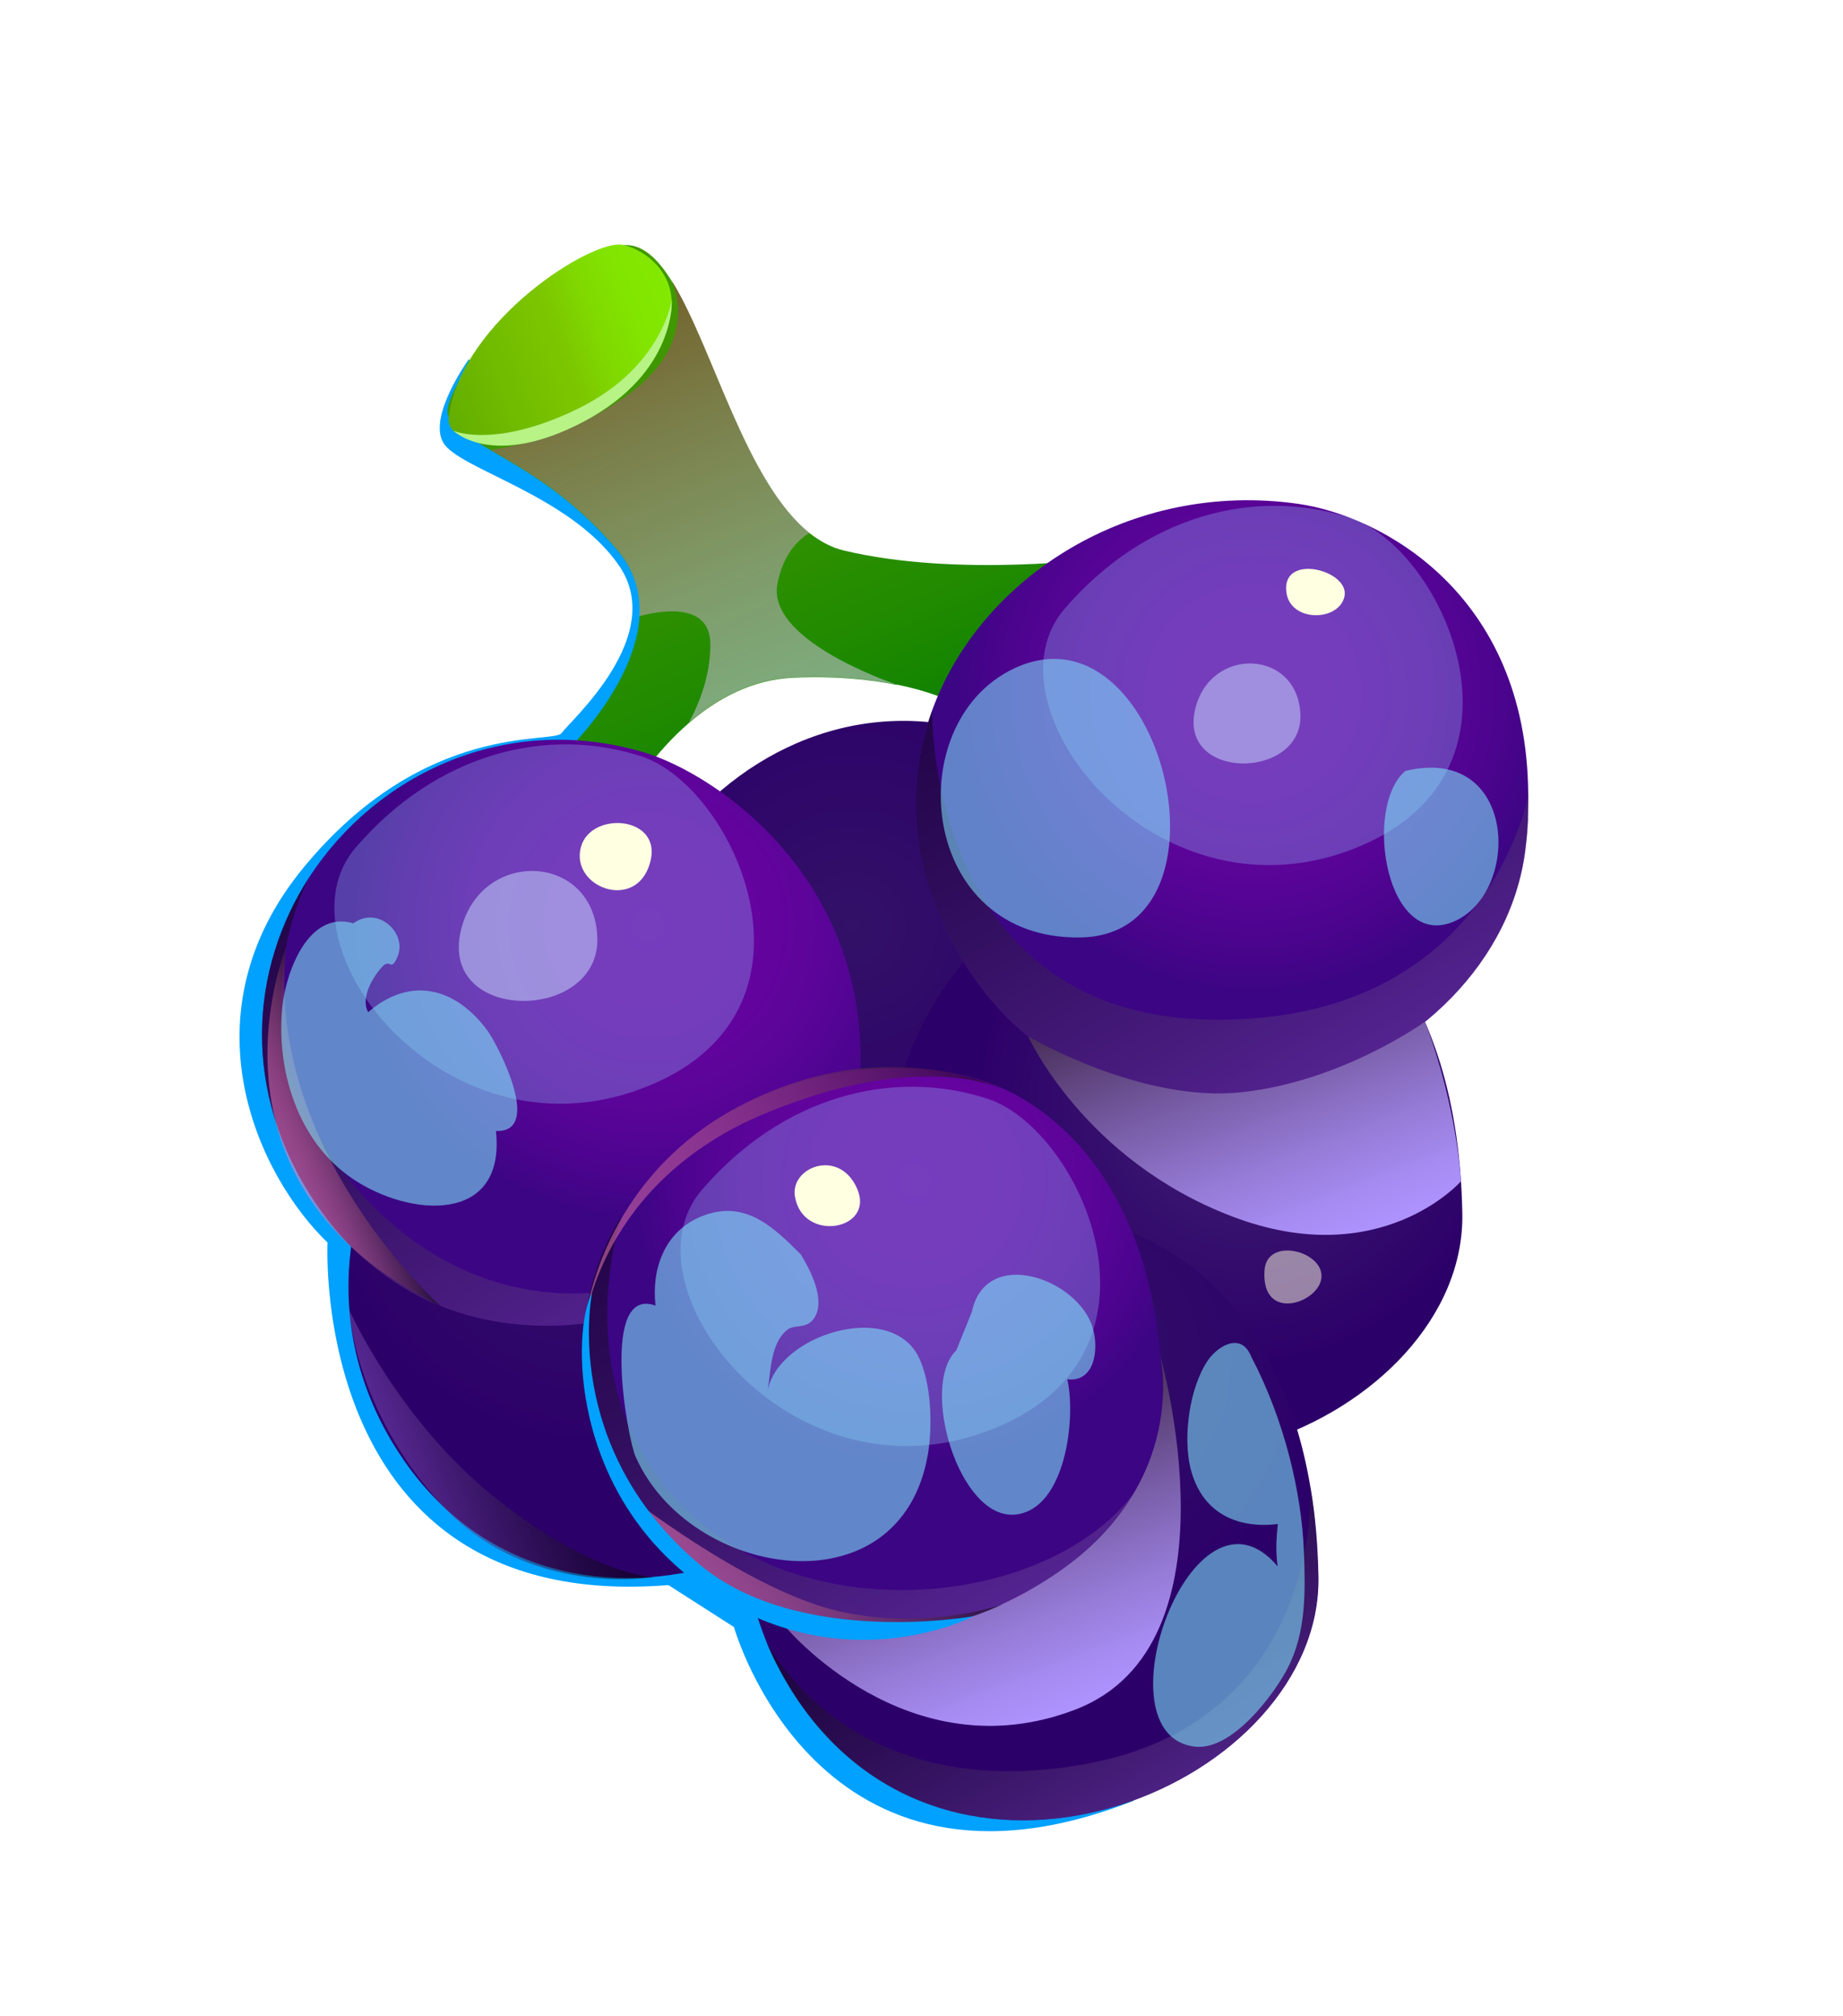 <svg width="204" height="223" viewBox="0 0 204 223" fill="none" xmlns="http://www.w3.org/2000/svg">
<path d="M51.879 39.753C51.879 39.753 47.344 46.027 49.062 48.961C50.75 51.907 63.103 54.739 68.502 62.54C73.901 70.341 63.072 79.762 62.182 81.08C61.281 82.368 47.106 79.606 33.626 95.939C20.127 112.314 28.631 130.122 36.256 137.453C36.256 137.453 34.157 178.549 73.986 175.343L81.244 179.99C81.244 179.99 90.456 213.015 125.513 199.186L61.172 104.002L76.492 72.731L73.323 53.645L51.879 39.753Z" fill="#00A1FF"/>
<path d="M109.463 81.296C81.294 71.971 55.213 106.567 73.076 133.134C90.94 159.702 131.182 142.384 130.776 119.587C130.295 91.411 115.019 83.142 109.463 81.296Z" fill="url(#paint0_radial_608_2511)"/>
<path d="M140.55 95.955C112.381 86.63 86.3 121.226 104.163 147.793C122.027 174.36 162.269 157.043 161.863 134.246C161.371 106.039 146.064 97.782 140.55 95.955Z" fill="url(#paint1_radial_608_2511)"/>
<path d="M80.821 109.304C52.652 99.979 26.571 134.574 44.434 161.142C62.298 187.709 102.54 170.392 102.134 147.595C101.623 119.43 86.347 111.161 80.821 109.304Z" fill="url(#paint2_radial_608_2511)"/>
<path d="M145.056 164.552L145.067 164.582C145.581 167.56 145.861 170.836 145.937 174.4C146.343 197.197 106.132 214.503 88.238 187.947C86.834 185.834 85.698 183.689 84.797 181.522L84.785 181.492C74.514 156.164 98.664 127.542 124.594 136.121C129.428 137.72 141.656 144.228 145.056 164.552Z" fill="url(#paint3_radial_608_2511)"/>
<path d="M122.263 61.736C121.771 69.913 108.683 79.537 108.683 79.537C108.683 79.537 105.852 77.065 99.308 75.737C99.308 75.737 99.308 75.737 99.277 75.749C99.277 75.749 99.277 75.749 99.247 75.76C96.261 75.161 92.48 74.763 87.85 74.969C83.353 75.158 79.465 77.208 76.268 79.969C68.95 86.264 65.147 96.269 65.147 96.269C65.147 96.269 57.105 86.306 58.99 86.037C60.476 85.816 70.252 76.834 70.786 68.222C70.943 65.72 70.295 63.213 68.422 60.966C63.23 54.795 58.043 52.005 54.348 49.829C52.147 48.545 50.48 47.475 49.654 46.048C48.202 43.535 60.262 27.956 68.978 27.125C71.031 26.931 72.805 28.553 74.406 31.183L74.472 31.262C78.941 38.548 82.593 53.438 89.645 59.001C90.787 59.889 92.024 60.566 93.368 60.887C106.051 63.942 122.263 61.736 122.263 61.736Z" fill="url(#paint4_linear_608_2511)"/>
<path d="M49.673 46.006C48.91 51.566 66.181 47.209 71.84 39.772C77.499 32.334 72.277 27.814 68.966 27.095C65.705 26.322 51.161 35.423 49.673 46.006Z" fill="url(#paint5_linear_608_2511)"/>
<path d="M95.166 120.058C94.86 124.536 93.009 128.804 90.124 132.561C90.124 132.561 90.124 132.561 90.094 132.573C78.347 147.787 49.279 154.4 34.928 133.079C26.57 120.656 27.732 107.13 34.202 97.078C41.612 85.655 55.955 78.759 71.153 83.186C79.333 85.596 96.736 97.409 95.166 120.058Z" fill="url(#paint6_radial_608_2511)"/>
<path d="M169.156 87.774C169.174 88.64 169.15 89.486 169.119 90.405L169.121 90.683C169.078 91.572 169.016 92.502 168.894 93.456C166.175 119.476 125.227 134.133 107.363 107.566C100.718 97.696 99.993 87.439 103.149 78.659C108.54 63.79 125.23 53.098 143.719 55.739C152.798 57.037 168.983 65.585 169.156 87.774Z" fill="url(#paint7_radial_608_2511)"/>
<path opacity="0.5" d="M169.18 87.835L169.149 90.393L169.151 90.672C169.108 91.56 169.046 92.491 168.924 93.445C166.205 119.464 125.257 134.122 107.394 107.554C100.748 97.684 100.024 87.428 103.18 78.647C103.18 78.647 102.593 112.047 133.68 112.787C164.041 113.457 168.945 89.042 169.18 87.835Z" fill="url(#paint8_linear_608_2511)"/>
<path opacity="0.5" d="M90.094 132.573C78.347 147.787 49.279 154.4 34.928 133.079C26.57 120.656 27.732 107.13 34.202 97.078C34.202 97.078 25.54 112.784 37.205 128.647C48.924 144.56 68.417 149.363 90.094 132.573Z" fill="url(#paint9_linear_608_2511)"/>
<path d="M128.677 154.682C128.749 158.143 127.714 161.54 125.904 164.641L125.885 164.683C116.734 180.297 87.46 189.466 72.7 170.081C62.494 156.658 62.941 143.998 68.829 134.519C68.847 134.477 68.847 134.477 68.847 134.477C76.766 121.743 94.479 114.81 109.222 119.69C114.267 121.383 128.223 128.938 128.677 154.682Z" fill="url(#paint10_radial_608_2511)"/>
<path opacity="0.3" d="M77.671 131.651C68.585 142.252 87.395 166.468 109.281 158.318C131.167 150.169 119.745 124.934 109.305 121.542C98.865 118.151 86.669 121.188 77.671 131.651Z" fill="#97C7FF"/>
<path opacity="0.3" d="M39.354 93.777C30.269 104.377 49.091 128.624 70.965 120.444C92.851 112.294 81.429 87.059 70.989 83.668C60.549 80.276 48.353 83.314 39.354 93.777Z" fill="#97C7FF"/>
<path opacity="0.3" d="M117.803 67.388C108.718 77.989 127.528 102.205 149.414 94.055C171.3 85.906 159.878 60.67 149.438 57.279C138.997 53.888 126.802 56.925 117.803 67.388Z" fill="#97C7FF"/>
<path opacity="0.5" d="M125.855 164.695C116.704 180.309 87.43 189.478 72.669 170.092C62.463 156.669 62.91 144.01 68.798 134.531C68.481 135.524 62.461 154.298 76.278 167.313C90.44 180.684 116.903 177.372 125.855 164.695Z" fill="url(#paint11_linear_608_2511)"/>
<path opacity="0.5" d="M145.037 164.594C145.551 167.571 145.831 170.848 145.907 174.411C146.313 197.209 106.101 214.515 88.207 187.959C86.804 185.846 85.667 183.7 84.767 181.534C85.815 183.539 95.106 199.58 119.963 195.175C145.772 190.614 145.108 165.962 145.037 164.594Z" fill="url(#paint12_linear_608_2511)"/>
<path opacity="0.5" d="M99.235 75.73C96.25 75.131 92.469 74.732 87.838 74.938C83.341 75.128 79.453 77.177 76.256 79.938C77.456 77.699 78.611 74.71 78.629 71.389C78.68 66.974 74.096 67.302 70.763 68.161C70.92 65.659 70.272 63.152 68.399 60.905C63.206 54.734 58.02 51.944 54.325 49.768C56.907 49.406 63.337 48.161 69.608 43.593C77.676 37.708 74.383 31.122 74.383 31.122L74.448 31.202C78.917 38.488 82.57 53.378 89.622 58.94C88.206 59.797 86.671 61.433 86.057 64.563C84.838 70.752 98.26 75.371 99.235 75.73Z" fill="url(#paint13_linear_608_2511)"/>
<path opacity="0.5" d="M51.019 102.908C48.542 113.276 66.443 113.109 66.118 103.71C65.792 94.312 53.2 93.769 51.019 102.908Z" fill="#CBE3FF"/>
<path opacity="0.5" d="M132.295 78.434C130.373 86.428 144.202 86.287 143.942 79.061C143.683 71.835 133.993 71.4 132.295 78.434Z" fill="#CBE3FF"/>
<path d="M113.813 114.651C113.813 114.651 119.957 128.306 136.381 134.565C152.804 140.824 161.714 130.675 161.714 130.675C161.714 130.675 161.322 122.558 157.732 113.016C157.732 113.016 148.613 119.618 137.491 120.814C126.391 122.071 113.813 114.651 113.813 114.651Z" fill="url(#paint14_linear_608_2511)"/>
<path d="M86.901 179.913C86.901 179.913 100.422 196.251 119.034 189.113C137.645 181.975 128.401 149.869 128.401 149.869C128.401 149.869 131.874 164.2 116.45 174.371C101.006 184.585 86.901 179.913 86.901 179.913Z" fill="url(#paint15_linear_608_2511)"/>
<path opacity="0.5" d="M48.797 144.504C48.797 144.504 29.258 127.3 31.679 104.779C31.679 104.779 20.82 131.129 48.797 144.504Z" fill="url(#paint16_linear_608_2511)"/>
<path opacity="0.5" d="M38.672 144.934C38.672 144.934 44.115 157.218 54.983 165.817C65.851 174.417 72.389 174.456 72.389 174.456C72.389 174.456 58.34 176.844 48.77 166.351C39.199 155.859 38.672 144.934 38.672 144.934Z" fill="url(#paint17_linear_608_2511)"/>
<path opacity="0.5" d="M69.535 165.469C69.535 165.469 82.079 175.344 91.961 178.008C101.831 180.641 110.919 177.504 110.919 177.504C110.919 177.504 84.187 190.756 69.535 165.469Z" fill="url(#paint18_linear_608_2511)"/>
<path d="M142.377 65.428C142.727 68.887 148.239 68.797 148.823 65.956C149.397 63.085 141.918 61.139 142.377 65.428Z" fill="#FFFFE2"/>
<path d="M64.301 93.698C63.106 98.133 70.332 100.873 71.92 95.555C73.55 90.255 65.418 89.607 64.301 93.698Z" fill="#FFFFE2"/>
<path d="M87.992 132.367C88.85 137.515 96.848 136.087 94.893 131.534C92.926 126.952 87.433 129.093 87.992 132.367Z" fill="#FFFFE2"/>
<path opacity="0.5" d="M139.967 140.55C139.587 146.382 146.116 144.122 146.277 141.269C146.458 138.375 140.19 136.767 139.967 140.55Z" fill="#FFFFE2"/>
<path d="M50.2 47.653C50.2 47.653 54.517 51.997 64.72 46.584C74.911 41.14 74.36 33.154 74.36 33.154C74.36 33.154 73.359 40.55 64.099 45.147C54.828 49.715 50.2 47.653 50.2 47.653Z" fill="#B7F385"/>
<path opacity="0.5" d="M64.739 146.413C64.739 146.413 66.372 130.752 84.706 123.163C103.039 115.573 111.873 120.871 111.873 120.871C111.873 120.871 99.061 113.75 82.581 121.989C66.09 130.197 64.739 146.413 64.739 146.413Z" fill="url(#paint19_linear_608_2511)"/>
<path opacity="0.56" d="M112.199 73.968C99.488 80.028 101.68 104.025 119.625 103.701C137.57 103.376 128.666 66.152 112.199 73.968Z" fill="#7FE3FF"/>
<path opacity="0.56" d="M88.626 138.752C85.519 135.653 82.405 132.626 77.605 134.572C73.534 136.238 72.101 140.415 72.558 144.426C66.366 142.196 69.469 159.11 70.33 161.083C76.275 174.674 99.733 178.445 102.713 160.838C103.221 157.887 103.134 152.932 101.633 150.019C98.431 143.852 86.219 147.664 84.994 153.749C85.305 151.467 85.359 148.516 87.152 147.096C87.959 146.473 89.161 147.058 90.048 145.916C91.312 144.21 90.193 141.29 88.626 138.752Z" fill="#7FEBFF"/>
<path opacity="0.56" d="M105.853 149.378C101.768 153.281 106.146 168.242 112.434 167.539C117.953 166.923 119.125 156.88 118.14 152.584C121.166 152.923 121.635 149.325 120.984 146.993C119.46 141.473 109.109 137.768 107.571 145.126L105.853 149.378Z" fill="#7FEBFF"/>
<path opacity="0.56" d="M39.108 102.139C34.114 100.67 31.657 107.543 31.258 111.323C30.529 118.336 32.956 126.3 39.025 130.391C45.297 134.649 56.015 135.491 54.894 125.108C60.213 125.335 55.031 115.462 53.945 113.995C50.326 109.104 45.308 108.028 40.752 111.973C39.832 110.303 41.415 107.882 42.361 106.891C43.208 106.008 43.3 107.612 44.041 105.724C45.021 103.185 41.834 100.151 39.108 102.139Z" fill="#7FEBFF"/>
<path opacity="0.56" d="M155.57 85.276C150.789 89.272 153.484 105.576 161.213 101.809C168.389 98.325 167.812 82.36 155.57 85.276Z" fill="#7FEBFF"/>
<path opacity="0.56" d="M138.482 150.05C137.414 147.355 134.84 148.83 133.697 150.489C131.646 153.509 130.939 158.942 131.761 162.36C132.949 167.276 136.806 169.146 141.441 168.589C141.274 170.153 141.19 171.755 141.423 173.271C132.042 162.182 121.259 192.097 132.331 193.223C136.39 193.619 140.965 187.539 142.532 184.531C144.61 180.49 144.493 176 144.326 171.564C144.061 165.142 142.198 157.101 138.482 150.05Z" fill="#7FEBFF"/>
<path d="M65.537 143.037C65.537 143.037 62.004 160.02 77.388 173.027C88.367 182.281 107.749 178.79 107.749 178.79C107.749 178.79 93.372 186.327 78.098 175.789C62.855 165.24 63.352 146.98 65.537 143.037Z" fill="#00A1FF"/>
<defs>
<radialGradient id="paint0_radial_608_2511" cx="0" cy="0" r="1" gradientUnits="userSpaceOnUse" gradientTransform="translate(94.311 102.477) rotate(-20.983) scale(32.445)">
<stop stop-color="#331168"/>
<stop offset="0.902" stop-color="#2C0069"/>
</radialGradient>
<radialGradient id="paint1_radial_608_2511" cx="0" cy="0" r="1" gradientUnits="userSpaceOnUse" gradientTransform="translate(137.474 121.599) rotate(-20.983) scale(32.445 32.445)">
<stop stop-color="#412172"/>
<stop offset="0.902" stop-color="#2C0069"/>
</radialGradient>
<radialGradient id="paint2_radial_608_2511" cx="0" cy="0" r="1" gradientUnits="userSpaceOnUse" gradientTransform="translate(65.654 130.494) rotate(-20.983) scale(32.445 32.445)">
<stop stop-color="#331168"/>
<stop offset="0.902" stop-color="#2C0069"/>
</radialGradient>
<radialGradient id="paint3_radial_608_2511" cx="0" cy="0" r="1" gradientUnits="userSpaceOnUse" gradientTransform="translate(116.491 150.281) rotate(-20.983) scale(32.442 32.442)">
<stop stop-color="#331168"/>
<stop offset="0.902" stop-color="#2C0069"/>
</radialGradient>
<linearGradient id="paint4_linear_608_2511" x1="95.002" y1="85.158" x2="70.622" y2="25.948" gradientUnits="userSpaceOnUse">
<stop stop-color="#0B8000"/>
<stop offset="0.191" stop-color="#1E8900"/>
<stop offset="0.46" stop-color="#329200"/>
<stop offset="0.731" stop-color="#3E9700"/>
<stop offset="1" stop-color="#429900"/>
</linearGradient>
<linearGradient id="paint5_linear_608_2511" x1="48.286" y1="43.129" x2="74.622" y2="33.029" gradientUnits="userSpaceOnUse">
<stop stop-color="#63AD00"/>
<stop offset="0.254" stop-color="#71BB00"/>
<stop offset="0.522" stop-color="#7CC600"/>
<stop offset="0.677" stop-color="#80D900"/>
<stop offset="0.839" stop-color="#82E500"/>
<stop offset="1" stop-color="#83E900"/>
</linearGradient>
<radialGradient id="paint6_radial_608_2511" cx="0" cy="0" r="1" gradientUnits="userSpaceOnUse" gradientTransform="translate(71.717 102.43) rotate(-20.983) scale(32.347 32.347)">
<stop stop-color="#6803A1"/>
<stop offset="0.344" stop-color="#65039F"/>
<stop offset="0.61" stop-color="#5B0499"/>
<stop offset="0.849" stop-color="#4B048E"/>
<stop offset="1" stop-color="#3C0584"/>
</radialGradient>
<radialGradient id="paint7_radial_608_2511" cx="0" cy="0" r="1" gradientUnits="userSpaceOnUse" gradientTransform="translate(138.706 76.672) rotate(-20.983) scale(33.103)">
<stop stop-color="#6803A1"/>
<stop offset="0.327" stop-color="#65039F"/>
<stop offset="0.604" stop-color="#5A0498"/>
<stop offset="0.861" stop-color="#49048C"/>
<stop offset="1" stop-color="#3C0584"/>
</radialGradient>
<linearGradient id="paint8_linear_608_2511" x1="154.568" y1="126.551" x2="115.278" y2="57.253" gradientUnits="userSpaceOnUse">
<stop stop-color="#804FB9"/>
<stop offset="0.027" stop-color="#7B4CB2"/>
<stop offset="0.285" stop-color="#503173"/>
<stop offset="0.521" stop-color="#2D1C42"/>
<stop offset="0.726" stop-color="#150D1E"/>
<stop offset="0.892" stop-color="#060308"/>
<stop offset="1"/>
</linearGradient>
<linearGradient id="paint9_linear_608_2511" x1="75.4" y1="155.69" x2="33.626" y2="82.011" gradientUnits="userSpaceOnUse">
<stop stop-color="#804FB9"/>
<stop offset="0.027" stop-color="#7B4CB2"/>
<stop offset="0.285" stop-color="#503173"/>
<stop offset="0.521" stop-color="#2D1C42"/>
<stop offset="0.726" stop-color="#150D1E"/>
<stop offset="0.892" stop-color="#060308"/>
<stop offset="1"/>
</linearGradient>
<radialGradient id="paint10_radial_608_2511" cx="0" cy="0" r="1" gradientUnits="userSpaceOnUse" gradientTransform="translate(101.339 130.649) rotate(-20.983) scale(31.124 31.124)">
<stop stop-color="#6803A1"/>
<stop offset="0.344" stop-color="#65039F"/>
<stop offset="0.61" stop-color="#5B0499"/>
<stop offset="0.849" stop-color="#4B048E"/>
<stop offset="1" stop-color="#3C0584"/>
</radialGradient>
<linearGradient id="paint11_linear_608_2511" x1="111.158" y1="188.84" x2="71.219" y2="118.398" gradientUnits="userSpaceOnUse">
<stop stop-color="#804FB9"/>
<stop offset="0.027" stop-color="#7B4CB2"/>
<stop offset="0.285" stop-color="#503173"/>
<stop offset="0.521" stop-color="#2D1C42"/>
<stop offset="0.726" stop-color="#150D1E"/>
<stop offset="0.892" stop-color="#060308"/>
<stop offset="1"/>
</linearGradient>
<linearGradient id="paint12_linear_608_2511" x1="131.816" y1="203.155" x2="107.191" y2="159.723" gradientUnits="userSpaceOnUse">
<stop stop-color="#804FB9"/>
<stop offset="0.027" stop-color="#7B4CB2"/>
<stop offset="0.285" stop-color="#503173"/>
<stop offset="0.521" stop-color="#2D1C42"/>
<stop offset="0.726" stop-color="#150D1E"/>
<stop offset="0.892" stop-color="#060308"/>
<stop offset="1"/>
</linearGradient>
<linearGradient id="paint13_linear_608_2511" x1="84.022" y1="81.557" x2="65.925" y2="34.37" gradientUnits="userSpaceOnUse">
<stop stop-color="#E2D3FF"/>
<stop offset="0.122" stop-color="#DEC7F3"/>
<stop offset="0.341" stop-color="#D2A8D4"/>
<stop offset="0.631" stop-color="#BF76A2"/>
<stop offset="0.979" stop-color="#A6315D"/>
<stop offset="1" stop-color="#A42D59"/>
</linearGradient>
<linearGradient id="paint14_linear_608_2511" x1="145.326" y1="138.798" x2="133.217" y2="107.225" gradientUnits="userSpaceOnUse">
<stop stop-color="#AE93FF"/>
<stop offset="0.122" stop-color="#A78CF3"/>
<stop offset="0.341" stop-color="#9479D4"/>
<stop offset="0.631" stop-color="#755AA2"/>
<stop offset="0.979" stop-color="#4B305D"/>
<stop offset="1" stop-color="#482D59"/>
</linearGradient>
<linearGradient id="paint15_linear_608_2511" x1="117.217" y1="189.839" x2="105.293" y2="158.749" gradientUnits="userSpaceOnUse">
<stop stop-color="#AE93FF"/>
<stop offset="0.122" stop-color="#A78CF3"/>
<stop offset="0.341" stop-color="#9479D4"/>
<stop offset="0.631" stop-color="#755AA2"/>
<stop offset="0.979" stop-color="#4B305D"/>
<stop offset="1" stop-color="#482D59"/>
</linearGradient>
<linearGradient id="paint16_linear_608_2511" x1="31.77" y1="127.892" x2="41.068" y2="124.326" gradientUnits="userSpaceOnUse">
<stop stop-color="#FF83B9"/>
<stop offset="0.086" stop-color="#F77FB4"/>
<stop offset="0.217" stop-color="#E374A4"/>
<stop offset="0.377" stop-color="#C0638C"/>
<stop offset="0.558" stop-color="#914A69"/>
<stop offset="0.758" stop-color="#542B3D"/>
<stop offset="0.97" stop-color="#0B0608"/>
<stop offset="1"/>
</linearGradient>
<linearGradient id="paint17_linear_608_2511" x1="44.73" y1="163.836" x2="65.285" y2="155.953" gradientUnits="userSpaceOnUse">
<stop stop-color="#804FB9"/>
<stop offset="0.027" stop-color="#7B4CB2"/>
<stop offset="0.285" stop-color="#503173"/>
<stop offset="0.521" stop-color="#2D1C42"/>
<stop offset="0.726" stop-color="#150D1E"/>
<stop offset="0.892" stop-color="#060308"/>
<stop offset="1"/>
</linearGradient>
<linearGradient id="paint18_linear_608_2511" x1="74.214" y1="177.654" x2="106.256" y2="165.365" gradientUnits="userSpaceOnUse">
<stop stop-color="#FF83B9"/>
<stop offset="0.086" stop-color="#F77FB4"/>
<stop offset="0.217" stop-color="#E374A4"/>
<stop offset="0.377" stop-color="#C0638C"/>
<stop offset="0.558" stop-color="#914A69"/>
<stop offset="0.758" stop-color="#542B3D"/>
<stop offset="0.97" stop-color="#0B0608"/>
<stop offset="1"/>
</linearGradient>
<linearGradient id="paint19_linear_608_2511" x1="61.769" y1="138.64" x2="111.404" y2="119.604" gradientUnits="userSpaceOnUse">
<stop stop-color="#FF83B9"/>
<stop offset="0.086" stop-color="#F77FB4"/>
<stop offset="0.217" stop-color="#E374A4"/>
<stop offset="0.377" stop-color="#C0638C"/>
<stop offset="0.558" stop-color="#914A69"/>
<stop offset="0.758" stop-color="#542B3D"/>
<stop offset="0.97" stop-color="#0B0608"/>
<stop offset="1"/>
</linearGradient>
</defs>
</svg>
